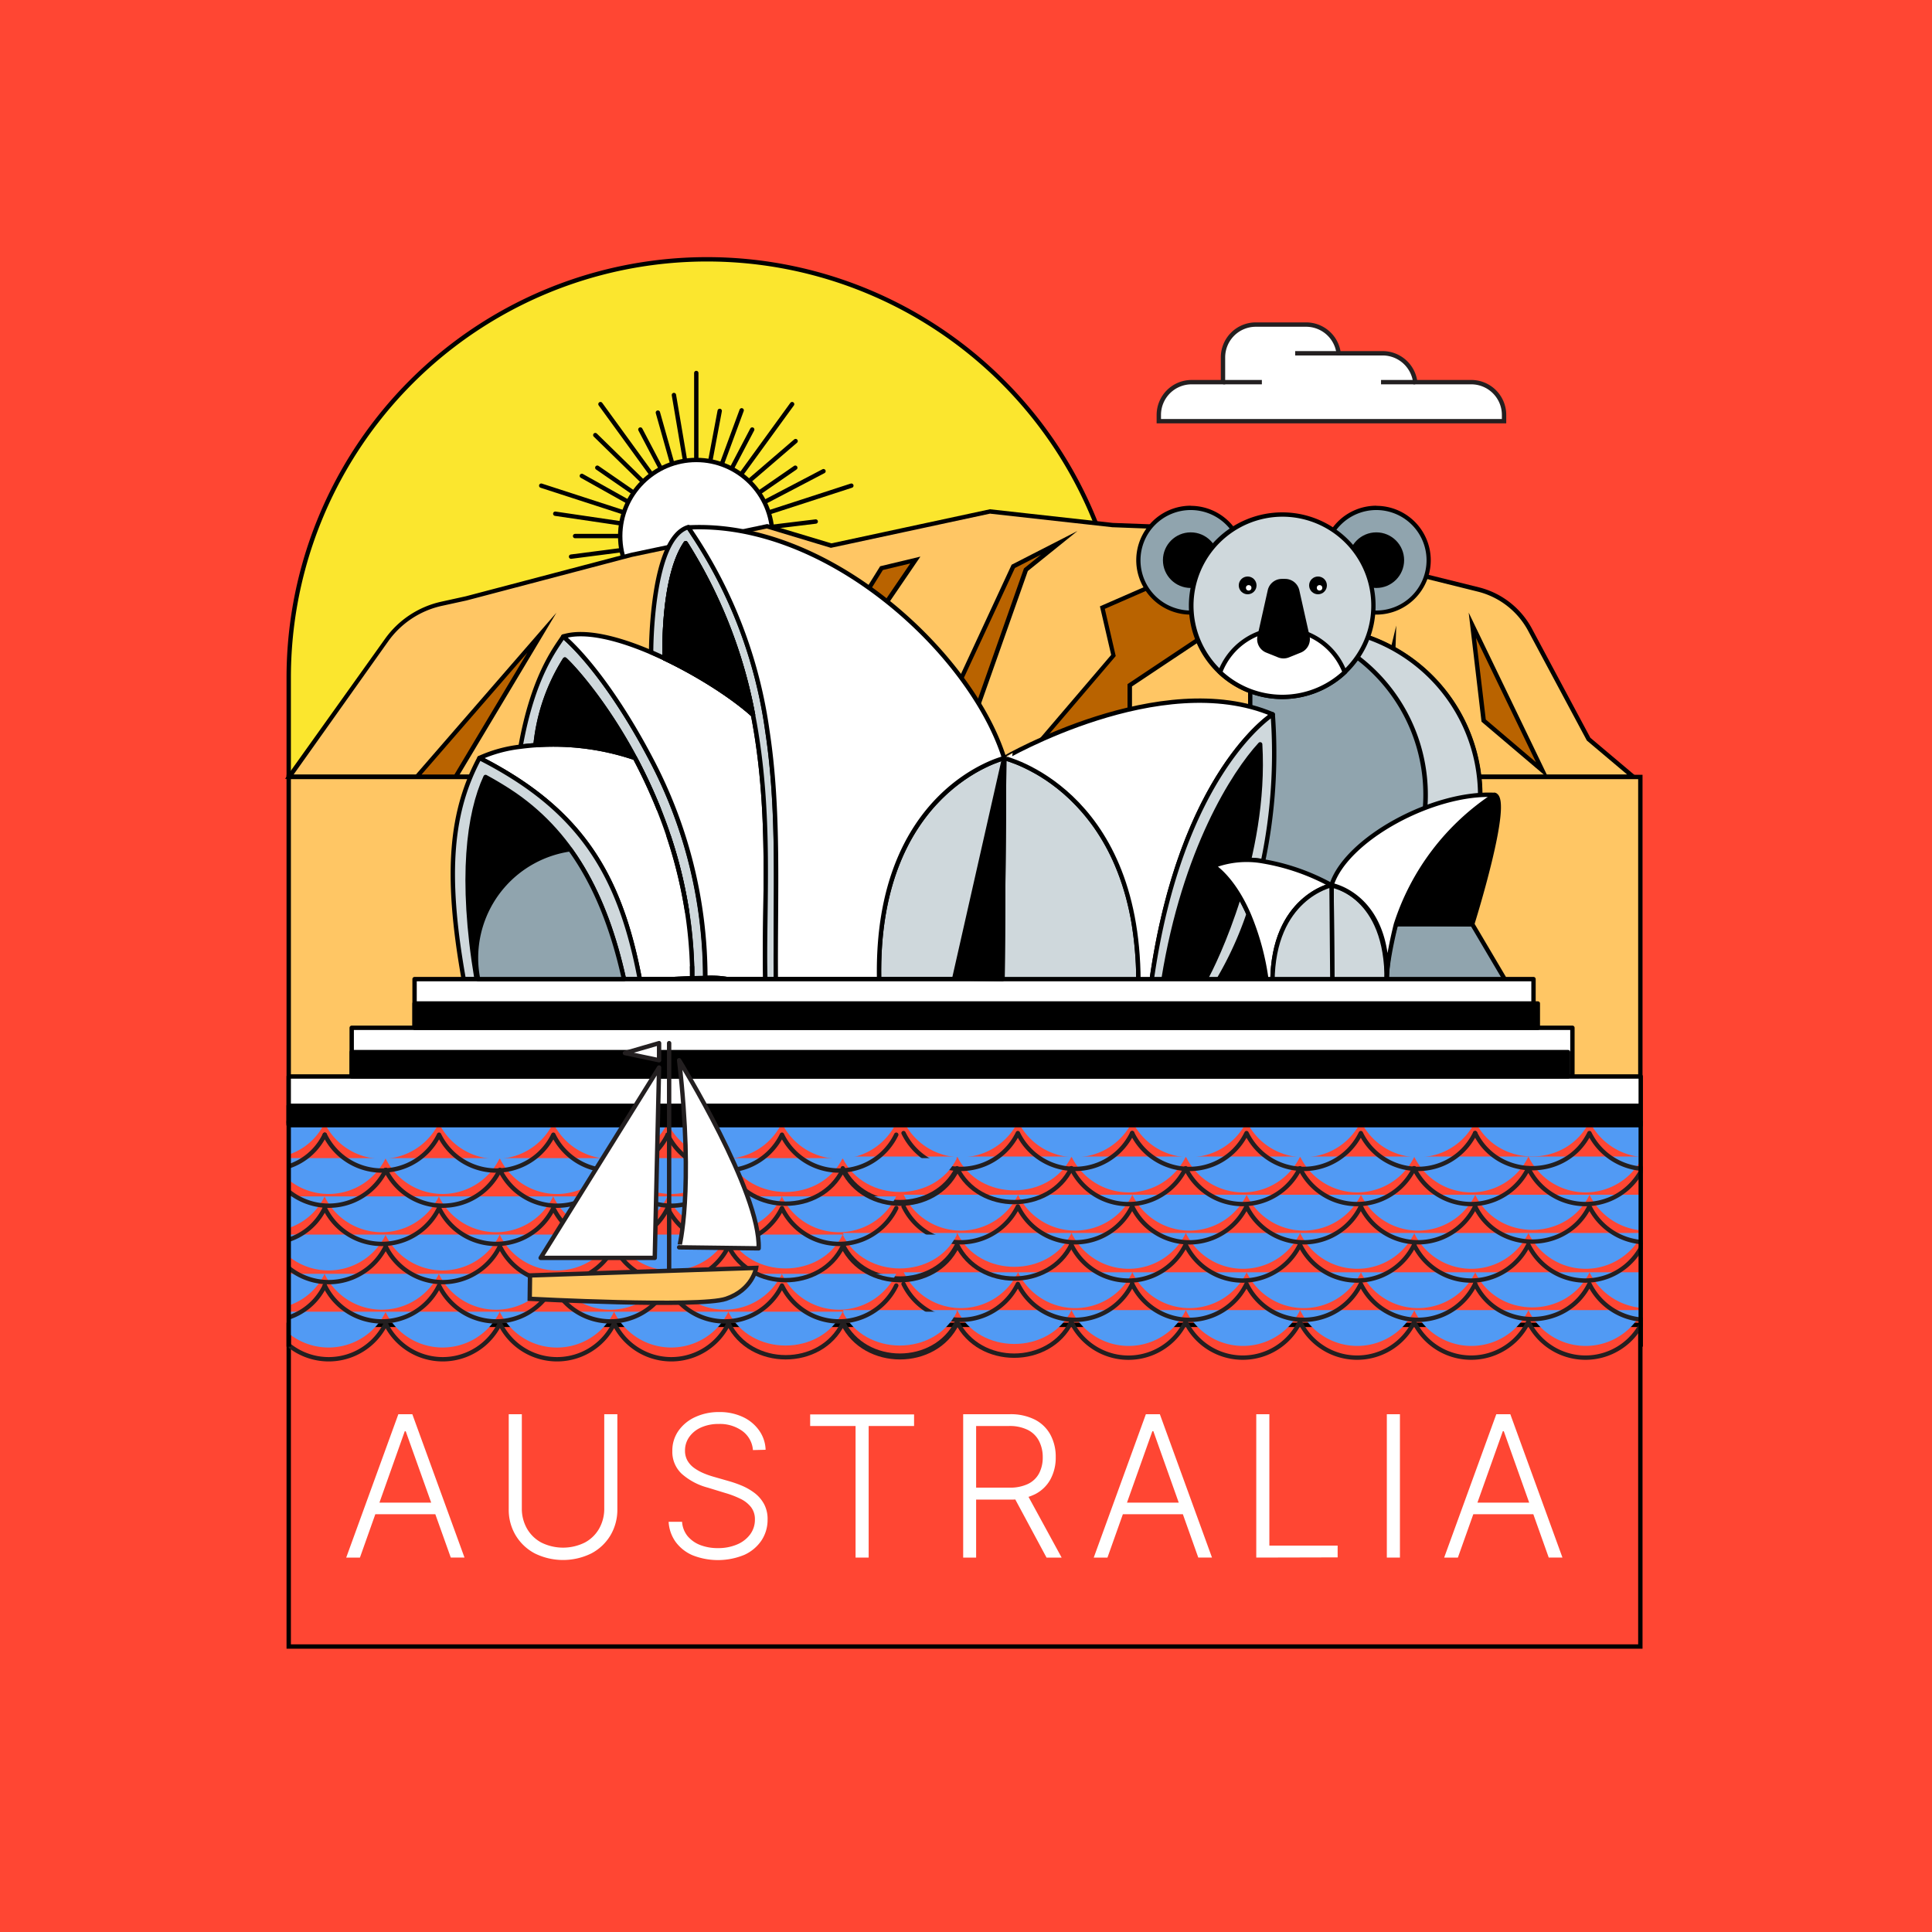<svg id="Layer_1" data-name="Layer 1" xmlns="http://www.w3.org/2000/svg" xmlns:xlink="http://www.w3.org/1999/xlink" viewBox="0 0 500 500"><defs><style>.cls-1,.cls-13,.cls-4,.cls-6{fill:none;}.cls-2{fill:#ff4633;}.cls-14,.cls-19,.cls-23,.cls-3,.cls-7{fill:#fff;}.cls-16,.cls-18,.cls-19,.cls-20,.cls-21,.cls-4,.cls-5,.cls-6,.cls-7,.cls-8{stroke:#000;}.cls-13,.cls-14,.cls-16,.cls-18,.cls-19,.cls-20,.cls-21,.cls-22,.cls-23,.cls-24,.cls-4,.cls-5,.cls-6,.cls-7,.cls-8{stroke-width:1.13px;}.cls-5{fill:#fbe62e;}.cls-14,.cls-16,.cls-22,.cls-24,.cls-5,.cls-6,.cls-7,.cls-8{stroke-miterlimit:10;}.cls-13,.cls-22,.cls-23,.cls-24,.cls-6{stroke-linecap:round;}.cls-24,.cls-8,.cls-9{fill:#ffc664;}.cls-10{fill:#b96300;}.cls-11{clip-path:url(#clip-path);}.cls-12{fill:#519af4;}.cls-13,.cls-14,.cls-22,.cls-23,.cls-24{stroke:#231f20;}.cls-13,.cls-18,.cls-19,.cls-20,.cls-21,.cls-23{stroke-linejoin:round;}.cls-15,.cls-21{fill:#90a4ae;}.cls-17,.cls-18{fill:#cfd8dc;}.cls-22{fill:#ff928e;}</style><clipPath id="clip-path"><rect class="cls-1" x="74.72" y="290.62" width="350.43" height="65.3"/></clipPath></defs><rect class="cls-2" x="-5.23" y="-5.23" width="510.46" height="510.46"/><path class="cls-3" d="M93.15,403.1H89.6L103.09,366h3.62l13.5,37.09h-3.55L105,370.41h-.25Zm2.55-14.22h18.4v3H95.7Z"/><path class="cls-3" d="M156.38,366h3.39v24.55a13,13,0,0,1-1.77,6.77,12.61,12.61,0,0,1-4.94,4.69,16.56,16.56,0,0,1-14.68,0,12.68,12.68,0,0,1-4.94-4.69,12.85,12.85,0,0,1-1.78-6.76V366h3.39v24.32a10.4,10.4,0,0,0,1.32,5.26,9.42,9.42,0,0,0,3.72,3.63,12.67,12.67,0,0,0,11.26,0,9.29,9.29,0,0,0,3.72-3.63,10.4,10.4,0,0,0,1.31-5.26Z"/><path class="cls-3" d="M194.86,375.28a6.74,6.74,0,0,0-2.73-4.93,9.88,9.88,0,0,0-6.11-1.83,11,11,0,0,0-4.55.89,7.37,7.37,0,0,0-3.08,2.46,6,6,0,0,0-1.11,3.55,5.14,5.14,0,0,0,.63,2.58,6.14,6.14,0,0,0,1.71,1.89,12.87,12.87,0,0,0,2.39,1.35,22.17,22.17,0,0,0,2.66.94l3.91,1.12a30.09,30.09,0,0,1,3.55,1.25,15.25,15.25,0,0,1,3.25,1.91,9,9,0,0,1,2.37,2.81,8.24,8.24,0,0,1,.9,4,9.64,9.64,0,0,1-1.54,5.34,10.66,10.66,0,0,1-4.42,3.76,17.88,17.88,0,0,1-13.48.12,10.62,10.62,0,0,1-4.38-3.48,9.85,9.85,0,0,1-1.79-5.17h3.48a6.51,6.51,0,0,0,1.44,3.72,8.08,8.08,0,0,0,3.3,2.31,12.52,12.52,0,0,0,4.53.78,12.35,12.35,0,0,0,4.93-.93,8.08,8.08,0,0,0,3.41-2.61,6.33,6.33,0,0,0,1.24-3.9,5.07,5.07,0,0,0-1-3.16,7.67,7.67,0,0,0-2.72-2.15,24.19,24.19,0,0,0-4-1.53L183.18,385a16.48,16.48,0,0,1-6.77-3.6,7.76,7.76,0,0,1-2.41-5.87,8.88,8.88,0,0,1,1.6-5.26,10.69,10.69,0,0,1,4.35-3.55,14.44,14.44,0,0,1,6.16-1.28,14.05,14.05,0,0,1,6.13,1.27,10.6,10.6,0,0,1,4.22,3.49,9.08,9.08,0,0,1,1.68,5Z"/><path class="cls-3" d="M209.67,369.05v-3h26.89v3H224.81V403.1h-3.39V369.05Z"/><path class="cls-3" d="M249.27,403.1V366h12a13.83,13.83,0,0,1,6.6,1.42,9.48,9.48,0,0,1,4,3.93,11.94,11.94,0,0,1,1.35,5.75,11.76,11.76,0,0,1-1.35,5.72,9.35,9.35,0,0,1-4,3.88,13.92,13.92,0,0,1-6.55,1.39H251.1V385h10.1a10.77,10.77,0,0,0,4.83-.95,6.38,6.38,0,0,0,2.88-2.74,8.8,8.8,0,0,0,.95-4.2,9,9,0,0,0-1-4.25,6.55,6.55,0,0,0-2.89-2.81,10.43,10.43,0,0,0-4.86-1h-8.49V403.1Zm16.35-16.74,9.13,16.74h-3.91l-9-16.74Z"/><path class="cls-3" d="M286.61,403.1h-3.55L296.55,366h3.62l13.49,37.09h-3.55l-11.62-32.69h-.26Zm2.55-14.22h18.4v3h-18.4Z"/><path class="cls-3" d="M325.12,403.1V366h3.39v34h17.67v3.05Z"/><path class="cls-3" d="M362.3,366V403.1h-3.39V366Z"/><path class="cls-3" d="M377.3,403.1h-3.55L387.24,366h3.63l13.49,37.09h-3.55l-11.63-32.69h-.25Zm2.56-14.22h18.4v3h-18.4Z"/><rect class="cls-4" x="74.72" y="342.87" width="349.8" height="83.25"/><path class="cls-5" d="M183,67.11h0A108.27,108.27,0,0,1,291.25,175.38v25.73a0,0,0,0,1,0,0H74.72a0,0,0,0,1,0,0V175.38A108.27,108.27,0,0,1,183,67.11Z"/><line class="cls-6" x1="180.2" y1="96.53" x2="180.2" y2="121.5"/><line class="cls-6" x1="155.4" y1="104.59" x2="170.08" y2="124.79"/><line class="cls-6" x1="140.07" y1="125.69" x2="163.82" y2="133.4"/><line class="cls-6" x1="140.07" y1="151.77" x2="163.82" y2="144.05"/><line class="cls-6" x1="155.4" y1="172.86" x2="170.08" y2="152.66"/><line class="cls-6" x1="180.2" y1="180.92" x2="180.2" y2="155.95"/><line class="cls-6" x1="205" y1="172.86" x2="190.32" y2="152.66"/><line class="cls-6" x1="220.33" y1="151.77" x2="196.58" y2="144.05"/><line class="cls-6" x1="220.33" y1="125.69" x2="196.58" y2="133.4"/><line class="cls-6" x1="205" y1="104.59" x2="190.32" y2="124.79"/><line class="cls-6" x1="165.73" y1="111.16" x2="172.2" y2="123.48"/><line class="cls-6" x1="154.58" y1="121.04" x2="166.03" y2="128.94"/><line class="cls-6" x1="148.83" y1="138.73" x2="162.74" y2="138.73"/><line class="cls-6" x1="153.98" y1="157.75" x2="165.43" y2="149.85"/><line class="cls-6" x1="158.35" y1="162.03" x2="167.57" y2="151.62"/><line class="cls-6" x1="171.08" y1="168.95" x2="174.41" y2="155.45"/><line class="cls-6" x1="189.34" y1="169.51" x2="186.01" y2="156.01"/><line class="cls-6" x1="205.44" y1="157.4" x2="193.99" y2="149.5"/><line class="cls-6" x1="208.06" y1="152.33" x2="195.63" y2="146.09"/><line class="cls-6" x1="211.11" y1="134.97" x2="197.3" y2="136.65"/><line class="cls-6" x1="205.82" y1="121.04" x2="194.37" y2="128.94"/><line class="cls-6" x1="194.67" y1="111.16" x2="188.2" y2="123.48"/><line class="cls-6" x1="174.41" y1="102.23" x2="177.68" y2="121.5"/><line class="cls-6" x1="154.06" y1="112.6" x2="168.04" y2="126.27"/><line class="cls-6" x1="143.7" y1="132.95" x2="163.04" y2="135.8"/><line class="cls-6" x1="147.27" y1="155.51" x2="164.6" y2="146.45"/><line class="cls-6" x1="163.43" y1="171.66" x2="172.12" y2="154.14"/><line class="cls-6" x1="174.41" y1="175.26" x2="177.69" y2="155.99"/><line class="cls-6" x1="185.99" y1="175.23" x2="182.72" y2="155.95"/><line class="cls-6" x1="206.33" y1="164.85" x2="192.36" y2="151.18"/><line class="cls-6" x1="216.78" y1="141.54" x2="197.27" y2="140.28"/><line class="cls-6" x1="213.12" y1="121.94" x2="195.8" y2="131.01"/><line class="cls-6" x1="170.26" y1="106.78" x2="174.41" y2="121.5"/><line class="cls-6" x1="150.58" y1="123.16" x2="163.93" y2="130.64"/><line class="cls-6" x1="147.79" y1="144.06" x2="162.96" y2="142.1"/><line class="cls-6" x1="194.38" y1="167.92" x2="188.49" y2="153.8"/><line class="cls-6" x1="186.26" y1="106.34" x2="183.43" y2="121.38"/><line class="cls-6" x1="205.9" y1="114.15" x2="194.3" y2="124.12"/><line class="cls-6" x1="191.94" y1="106.19" x2="186.64" y2="120.54"/><circle class="cls-7" cx="180.2" cy="138.73" r="19.69"/><polygon class="cls-8" points="424.52 201.08 329.75 201.08 74.72 201.08 74.72 290.62 424.52 290.62 424.52 201.08"/><path class="cls-9" d="M74.86,201,100,165.7a23.72,23.72,0,0,1,14.27-9.42l6.32-1.39,42.84-11.28,35-7.39,16.61,5,41.2-8.86,31.7,3.52,32.4,1.24,62.24,15.45A21,21,0,0,1,396,163l15.14,28.28L422.65,201Z"/><path d="M256.28,132.94l31.62,3.51H288l32.3,1.23,62.19,15.44a20.37,20.37,0,0,1,13,10.15l15.08,28.18.1.19.16.14,10.26,8.65H76L100.45,166a23.18,23.18,0,0,1,13.93-9.21l6.36-1.39,42.8-11.27,34.89-7.36,16.33,4.93.28.08.28-.06,41-8.81m0-1.14-41.15,8.85-16.6-5-35.2,7.43-42.82,11.27-6.32,1.39a24.33,24.33,0,0,0-14.61,9.65L73.77,201.56H424.19l-12.61-10.63L396.5,162.75A21.47,21.47,0,0,0,382.74,152l-62.3-15.47L288,135.33l-31.79-3.53Z"/><polygon class="cls-10" points="160.6 201 181.17 154.19 181.17 163.08 199.42 147.99 177.39 175.44 178.94 182.67 194.84 162.53 184.55 182.79 185.52 183.36 208.53 149.02 193.19 186.28 194.61 200.94 228.14 147.03 236.87 144.93 198.65 201 160.6 201"/><path d="M235.58,145.82l-37.23,54.62h-2.77l.38-.62,32.53-52.3,7.09-1.7m-40.05,6.11-18.41,22.94-.34.42.12.52,1.24,5.81.5,2.34,1.48-1.88,11.66-14.76-7.73,15.22,1.93,1.13L205.87,154l-13.15,31.95-.11.26,0,.27,1.25,12.87.1,1.1H161.46l19.14-43.57v7.41l1.85-1.53,13.08-10.82m42.62-7.88-10.37,2.49L195,199.23l-1.25-12.86,17.43-42.32-26.14,39,12.86-25.31-18.67,23.65L178,175.58l25.3-31.53-21.57,17.84V151.51l-22,50.05H199l39.2-57.51Z"/><polygon class="cls-10" points="236.96 201 262.23 146.53 274.21 140.4 265.48 147.44 246.61 201 236.96 201"/><path d="M269.61,143.39l-4.36,3.51-.25.21-.11.3-18.68,53h-8.37L262.66,147l6.95-3.56m9.2-6-17,8.71-25.72,55.44H247L266,147.78l12.86-10.37Z"/><polygon class="cls-10" points="261.36 201 288.14 169.63 285.28 157.24 312.6 145.31 305.9 155.73 313.21 163.45 292.36 177.35 292.36 201 261.36 201"/><path d="M311.12,146.56l-5.45,8.49-.48.75.61.64,6.55,6.91L292.3,176.72l-.5.33v23.39H262.58l25.8-30.22.37-.44-.13-.55-2.69-11.66,25.19-11m3-2.51-29.46,12.86,2.91,12.57-27.39,32.08h32.78V177.65l21.16-14.1-7.47-7.89,7.47-11.61Z"/><polygon class="cls-10" points="350 200.51 335.36 156.19 330.95 148.01 338.24 156.2 343.58 147.17 341.29 158.64 346.82 170.77 354.17 156.62 348.87 174.4 354.87 191.33 360.63 167.39 359.52 200.51 350 200.51"/><path d="M342.38,150.3l-1.61,8-.07.35.15.33,5,10.92,1,2.1,1.07-2.05,4.08-7.86-3.55,11.92-.11.35.12.35,5.3,15,1.27,3.58.89-3.69,4-16.72-.9,27h-8.57L335.89,156l0-.09-.05-.09L333.74,152l3.56,4,1,1.15.78-1.33,3.27-5.52m2.4-6.25-6.64,11.2-9.95-11.2,6.63,12.32,14.77,44.71h10.48l1.31-39.19-6.62,27.47-5.29-15,6.93-23.28-9.54,18.38-5-10.91,2.9-14.52Z"/><polygon class="cls-10" points="383.9 186.49 381 161.83 399.13 199.42 383.9 186.49"/><path d="M382,165.1l15.52,32.17-13-11.06L382,165.1m-1.9-6.53,3.32,28.21,17.42,14.78-20.74-43Z"/><polygon class="cls-10" points="107.87 201 140.22 163.75 117.93 201 107.87 201"/><path d="M136.46,168.93l-18.85,31.51H109.1l27.36-31.51M144,158.57l-37.34,43h11.62l25.72-43Z"/><g class="cls-11"><path class="cls-12" d="M277.31,319.09c-5.71,11.67-23.88,11.7-29.58,0-5.71,11.67-23.89,11.7-29.58,0"/><path class="cls-12" d="M366.05,319.09a16.43,16.43,0,0,1-29.58,0,16.43,16.43,0,0,1-29.58,0,16.43,16.43,0,0,1-29.58,0"/><path class="cls-12" d="M425.14,319.09a16.43,16.43,0,0,1-29.58,0,16.43,16.43,0,0,1-29.58,0"/><path class="cls-12" d="M277.31,339.05c-5.71,11.67-23.88,11.7-29.58,0-5.71,11.67-23.89,11.7-29.58,0"/><path class="cls-12" d="M366.05,339.05a16.43,16.43,0,0,1-29.58,0,16.43,16.43,0,0,1-29.58,0,16.43,16.43,0,0,1-29.58,0"/><path class="cls-12" d="M425.14,339.05a16.43,16.43,0,0,1-29.58,0,16.43,16.43,0,0,1-29.58,0"/><path class="cls-12" d="M277.31,299.31c-5.71,11.66-23.88,11.69-29.58,0-5.71,11.66-23.89,11.69-29.58,0"/><path class="cls-12" d="M366.05,299.31a16.43,16.43,0,0,1-29.58,0,16.43,16.43,0,0,1-29.58,0,16.43,16.43,0,0,1-29.58,0"/><path class="cls-12" d="M425.14,299.31a16.43,16.43,0,0,1-29.58,0,16.43,16.43,0,0,1-29.58,0"/><path class="cls-12" d="M381.79,309.2c5.9,12.13,23.67,12.11,29.58,0a16.61,16.61,0,0,0,13.77,9.25V309.2"/><path class="cls-12" d="M381.79,309.2a16.43,16.43,0,0,1-29.58,0,16.43,16.43,0,0,1-29.58,0,16.43,16.43,0,0,1-29.58,0"/><path class="cls-12" d="M293.05,309.2a16.43,16.43,0,0,1-29.58,0,16.43,16.43,0,0,1-29.58,0"/><path class="cls-12" d="M381.79,290.21c5.9,12.13,23.67,12.1,29.58,0a16.63,16.63,0,0,0,13.77,9.25v-9.25"/><path class="cls-12" d="M381.79,290.21a16.43,16.43,0,0,1-29.58,0,16.43,16.43,0,0,1-29.58,0,16.43,16.43,0,0,1-29.58,0"/><path class="cls-12" d="M293.05,290.21a16.43,16.43,0,0,1-29.58,0,16.43,16.43,0,0,1-29.58,0"/><path class="cls-12" d="M381.79,329.26c5.9,12.13,23.67,12.1,29.58,0a16.6,16.6,0,0,0,13.77,9.24v-9.24"/><path class="cls-12" d="M381.79,329.26a16.43,16.43,0,0,1-29.58,0,16.43,16.43,0,0,1-29.58,0,16.43,16.43,0,0,1-29.58,0"/><path class="cls-12" d="M293.05,329.26a16.43,16.43,0,0,1-29.58,0,16.43,16.43,0,0,1-29.58,0"/><path class="cls-13" d="M277.27,322.13c-5.71,11.66-23.88,11.7-29.58,0-5.71,11.66-23.88,11.7-29.58,0"/><path class="cls-13" d="M366,322.13a16.43,16.43,0,0,1-29.58,0,16.43,16.43,0,0,1-29.58,0,16.43,16.43,0,0,1-29.59,0"/><path class="cls-13" d="M425.11,322.13a16.43,16.43,0,0,1-29.58,0,16.43,16.43,0,0,1-29.58,0"/><path class="cls-13" d="M277.27,342.08c-5.71,11.67-23.88,11.7-29.58,0-5.71,11.67-23.88,11.7-29.58,0"/><path class="cls-13" d="M366,342.08a16.43,16.43,0,0,1-29.58,0,16.43,16.43,0,0,1-29.58,0,16.43,16.43,0,0,1-29.59,0"/><path class="cls-13" d="M425.11,342.08a16.43,16.43,0,0,1-29.58,0,16.43,16.43,0,0,1-29.58,0"/><path class="cls-13" d="M277.27,302.34c-5.71,11.67-23.88,11.7-29.58,0-5.71,11.67-23.88,11.7-29.58,0"/><path class="cls-13" d="M366,302.34a16.43,16.43,0,0,1-29.58,0,16.43,16.43,0,0,1-29.58,0,16.43,16.43,0,0,1-29.59,0"/><path class="cls-13" d="M425.11,302.34a16.43,16.43,0,0,1-29.58,0,16.43,16.43,0,0,1-29.58,0"/><path class="cls-13" d="M425.11,321.48a16.58,16.58,0,0,1-13.77-9.25c-5.91,12.11-23.68,12.14-29.58,0"/><path class="cls-13" d="M381.76,312.23a16.43,16.43,0,0,1-29.58,0,16.43,16.43,0,0,1-29.58,0,16.43,16.43,0,0,1-29.59,0"/><path class="cls-13" d="M293,312.23a16.43,16.43,0,0,1-29.58,0,16.43,16.43,0,0,1-29.58,0"/><path class="cls-13" d="M381.76,293.24c5.9,12.13,23.67,12.11,29.58,0a16.58,16.58,0,0,0,13.77,9.25"/><path class="cls-13" d="M381.76,293.24a16.43,16.43,0,0,1-29.58,0,16.43,16.43,0,0,1-29.58,0,16.43,16.43,0,0,1-29.59,0"/><path class="cls-13" d="M293,293.24a16.43,16.43,0,0,1-29.58,0,16.43,16.43,0,0,1-29.58,0"/><path class="cls-13" d="M425.11,341.54a16.58,16.58,0,0,1-13.77-9.25c-5.91,12.11-23.68,12.13-29.58,0"/><path class="cls-13" d="M381.76,332.29a16.43,16.43,0,0,1-29.58,0,16.43,16.43,0,0,1-29.58,0,16.43,16.43,0,0,1-29.59,0"/><path class="cls-13" d="M293,332.29a16.43,16.43,0,0,1-29.58,0,16.43,16.43,0,0,1-29.58,0"/><path class="cls-12" d="M188.5,319.51c5.71,11.67,23.88,11.7,29.58,0,5.71,11.67,23.88,11.7,29.58,0"/><path class="cls-12" d="M99.75,319.51a16.43,16.43,0,0,0,29.58,0,16.43,16.43,0,0,0,29.59,0,16.43,16.43,0,0,0,29.58,0"/><path class="cls-12" d="M40.66,319.51a16.43,16.43,0,0,0,29.58,0,16.43,16.43,0,0,0,29.58,0"/><path class="cls-12" d="M188.5,339.46c5.71,11.67,23.88,11.7,29.58,0,5.71,11.67,23.88,11.7,29.58,0"/><path class="cls-12" d="M99.75,339.46a16.43,16.43,0,0,0,29.58,0,16.43,16.43,0,0,0,29.59,0,16.43,16.43,0,0,0,29.58,0"/><path class="cls-12" d="M40.66,339.46a16.43,16.43,0,0,0,29.58,0,16.43,16.43,0,0,0,29.58,0"/><path class="cls-12" d="M188.5,299.72c5.71,11.67,23.88,11.7,29.58,0,5.71,11.67,23.88,11.7,29.58,0"/><path class="cls-12" d="M99.75,299.72a16.43,16.43,0,0,0,29.58,0,16.43,16.43,0,0,0,29.59,0,16.43,16.43,0,0,0,29.58,0"/><path class="cls-12" d="M40.66,299.72a16.43,16.43,0,0,0,29.58,0,16.43,16.43,0,0,0,29.58,0"/><path class="cls-12" d="M84,309.62c-5.9,12.13-23.67,12.1-29.58,0a16.59,16.59,0,0,1-13.77,9.24v-9.24"/><path class="cls-12" d="M84,309.62a16.43,16.43,0,0,0,29.58,0,16.44,16.44,0,0,0,29.59,0,16.43,16.43,0,0,0,29.58,0"/><path class="cls-12" d="M172.76,309.62a16.43,16.43,0,0,0,29.58,0,16.43,16.43,0,0,0,29.58,0"/><path class="cls-12" d="M84,290.62c-5.9,12.14-23.67,12.11-29.58,0a16.58,16.58,0,0,1-13.77,9.25v-9.25"/><path class="cls-12" d="M84,290.62a16.43,16.43,0,0,0,29.58,0,16.43,16.43,0,0,0,29.59,0,16.43,16.43,0,0,0,29.58,0"/><path class="cls-12" d="M172.76,290.62a16.43,16.43,0,0,0,29.58,0,16.43,16.43,0,0,0,29.58,0"/><path class="cls-12" d="M84,329.67c-5.9,12.14-23.67,12.11-29.58,0a16.58,16.58,0,0,1-13.77,9.25v-9.25"/><path class="cls-12" d="M84,329.67a16.43,16.43,0,0,0,29.58,0,16.43,16.43,0,0,0,29.59,0,16.43,16.43,0,0,0,29.58,0"/><path class="cls-12" d="M172.76,329.67a16.43,16.43,0,0,0,29.58,0,16.43,16.43,0,0,0,29.58,0"/><path class="cls-13" d="M188.53,322.54c5.71,11.67,23.89,11.7,29.58,0,5.71,11.67,23.89,11.7,29.58,0"/><path class="cls-13" d="M99.79,322.54a16.43,16.43,0,0,0,29.58,0,16.43,16.43,0,0,0,29.58,0,16.43,16.43,0,0,0,29.58,0"/><path class="cls-13" d="M40.7,322.54a16.43,16.43,0,0,0,29.58,0,16.43,16.43,0,0,0,29.58,0"/><path class="cls-13" d="M188.53,342.5c5.71,11.66,23.89,11.7,29.58,0,5.71,11.66,23.89,11.7,29.58,0"/><path class="cls-13" d="M99.79,342.5a16.43,16.43,0,0,0,29.58,0,16.43,16.43,0,0,0,29.58,0,16.43,16.43,0,0,0,29.58,0"/><path class="cls-13" d="M40.7,342.5a16.43,16.43,0,0,0,29.58,0,16.43,16.43,0,0,0,29.58,0"/><path class="cls-13" d="M188.53,302.76c5.71,11.66,23.89,11.69,29.58,0,5.71,11.66,23.89,11.69,29.58,0"/><path class="cls-13" d="M99.79,302.76a16.43,16.43,0,0,0,29.58,0,16.43,16.43,0,0,0,29.58,0,16.43,16.43,0,0,0,29.58,0"/><path class="cls-13" d="M40.7,302.76a16.43,16.43,0,0,0,29.58,0,16.43,16.43,0,0,0,29.58,0"/><path class="cls-13" d="M40.7,321.9a16.61,16.61,0,0,0,13.77-9.25c5.91,12.11,23.68,12.13,29.58,0"/><path class="cls-13" d="M84.05,312.65a16.43,16.43,0,0,0,29.58,0,16.43,16.43,0,0,0,29.58,0,16.43,16.43,0,0,0,29.58,0"/><path class="cls-13" d="M172.79,312.65a16.43,16.43,0,0,0,29.58,0,16.43,16.43,0,0,0,29.58,0"/><path class="cls-13" d="M84.05,293.66c-5.9,12.13-23.67,12.1-29.58,0A16.6,16.6,0,0,1,40.7,302.9"/><path class="cls-13" d="M84.05,293.66a16.43,16.43,0,0,0,29.58,0,16.43,16.43,0,0,0,29.58,0,16.43,16.43,0,0,0,29.58,0"/><path class="cls-13" d="M172.79,293.66a16.43,16.43,0,0,0,29.58,0,16.43,16.43,0,0,0,29.58,0"/><path class="cls-13" d="M40.7,342a16.61,16.61,0,0,0,13.77-9.25c5.91,12.11,23.68,12.14,29.58,0"/><path class="cls-13" d="M84.05,332.7a16.43,16.43,0,0,0,29.58,0,16.43,16.43,0,0,0,29.58,0,16.43,16.43,0,0,0,29.58,0"/><path class="cls-13" d="M172.79,332.7a16.43,16.43,0,0,0,29.58,0,16.43,16.43,0,0,0,29.58,0"/></g><polyline class="cls-4" points="74.72 348.51 74.72 290.62 424.62 290.62 424.62 348.51"/><path class="cls-14" d="M380.79,98.9H366.26a8.5,8.5,0,0,0-8.43-7.47H346.44A8.49,8.49,0,0,0,338,84H325a8.49,8.49,0,0,0-8.49,8.49V98.9h-8.12a8.49,8.49,0,0,0-8.49,8.49V109h89.35v-1.63A8.49,8.49,0,0,0,380.79,98.9Z"/><line class="cls-14" x1="366.26" y1="98.9" x2="357.41" y2="98.9"/><line class="cls-14" x1="346.44" y1="91.43" x2="335.19" y2="91.43"/><line class="cls-14" x1="316.54" y1="98.9" x2="326.57" y2="98.9"/><path class="cls-15" d="M339.57,249.44a43.19,43.19,0,0,1-16-3.06V165.5a43.5,43.5,0,1,1,16,83.94Z"/><path d="M339.57,163a42.93,42.93,0,1,1-15.45,83V165.89A42.68,42.68,0,0,1,339.57,163m0-1.12A43.91,43.91,0,0,0,323,165.12v81.64a44.05,44.05,0,1,0,16.57-84.87Z"/><rect class="cls-16" x="311.97" y="234.29" width="17.77" height="19.1"/><path class="cls-17" d="M339.57,249.44a41.43,41.43,0,0,1-5.1-.31,44.63,44.63,0,0,0,1.46-86.53c1.22-.1,2.44-.15,3.64-.15a43.5,43.5,0,1,1,0,87Z"/><path d="M339.57,163a42.93,42.93,0,1,1,0,85.86c-.62,0-1.24,0-1.87,0A45.19,45.19,0,0,0,339.16,163h.41m0-1.12a44.79,44.79,0,0,0-6.89.54,44.06,44.06,0,0,1-1.48,86.77,44.06,44.06,0,1,0,8.37-87.31Z"/><circle class="cls-15" cx="308.16" cy="144.97" r="13.52"/><path d="M308.16,132a13,13,0,1,1-13,13,13,13,0,0,1,13-13m0-1.12A14.09,14.09,0,1,0,322.24,145a14.09,14.09,0,0,0-14.08-14.09Z"/><circle class="cls-15" cx="356.19" cy="144.97" r="13.52"/><path d="M356.19,132a13,13,0,1,1-13,13,13,13,0,0,1,13-13m0-1.12A14.09,14.09,0,1,0,370.28,145a14.09,14.09,0,0,0-14.09-14.09Z"/><circle class="cls-16" cx="308.16" cy="144.97" r="6.63"/><circle class="cls-16" cx="356.19" cy="144.97" r="6.63"/><circle class="cls-17" cx="331.88" cy="156.76" r="23.6"/><path d="M331.88,133.72a23,23,0,1,1-23,23,23.07,23.07,0,0,1,23-23m0-1.12A24.16,24.16,0,1,0,356,156.76a24.15,24.15,0,0,0-24.16-24.16Z"/><path class="cls-3" d="M331.88,180.36A23.47,23.47,0,0,1,315.75,174,17.23,17.23,0,0,1,348,174,23.47,23.47,0,0,1,331.88,180.36Z"/><path d="M331.88,163.37a16.71,16.71,0,0,1,15.46,10.46,23,23,0,0,1-30.92,0,16.71,16.71,0,0,1,15.46-10.46m0-1.12a17.8,17.8,0,0,0-16.78,11.89,24.15,24.15,0,0,0,33.56,0,17.8,17.8,0,0,0-16.78-11.89Z"/><path d="M332.17,169.82a3.23,3.23,0,0,1-1.19-.23l-3.08-1.24a3.2,3.2,0,0,1-1.92-3.66l2.66-11.84a3.16,3.16,0,0,1,3.11-2.49h.84a3.17,3.17,0,0,1,3.12,2.49l2.65,11.84a3.18,3.18,0,0,1-1.92,3.66l-3.07,1.24A3.28,3.28,0,0,1,332.17,169.82Z"/><path d="M332.59,150.92a2.62,2.62,0,0,1,2.57,2.06l2.65,11.83a2.62,2.62,0,0,1-1.58,3l-3.07,1.25a2.81,2.81,0,0,1-1,.19,2.71,2.71,0,0,1-1-.19l-3.08-1.25a2.63,2.63,0,0,1-1.58-3L329.18,153a2.63,2.63,0,0,1,2.57-2.06h.84m0-1.12h-.84a3.74,3.74,0,0,0-3.66,2.93l-2.65,11.84a3.75,3.75,0,0,0,2.25,4.3l3.08,1.24a3.79,3.79,0,0,0,2.81,0l3.07-1.24a3.75,3.75,0,0,0,2.26-4.3l-2.65-11.84a3.76,3.76,0,0,0-3.67-2.93Z"/><circle cx="322.89" cy="151.5" r="2.3"/><circle cx="341.1" cy="151.5" r="2.3"/><circle class="cls-3" cx="323.16" cy="152.13" r="0.71"/><circle class="cls-3" cx="341.5" cy="152.13" r="0.71"/><path class="cls-18" d="M168.33,196.17c-8.43-16-17-26.69-22.56-31.44-2,3.1-7.81,10.22-11.06,28.52,1.31-.17,2.6-.3,3.88-.4a50.79,50.79,0,0,1,7.6-22.17c2.35,2.13,10.51,11.23,18.14,25.49l.12.22a142.74,142.74,0,0,1,6.09,13.14c.66,1.67,1.31,3.39,1.93,5.15.19.57.39,1.13.58,1.71.25.75.5,1.52.74,2.29a120.54,120.54,0,0,1,4,17.22l.24,1.65c.15,1.08.29,2.17.41,3.27.22,2,.4,4.1.52,6.19.05,1,.1,2,.13,3.05s0,2.06,0,3.1h0c1.1,0,2.27-.06,3.39-.07A121.14,121.14,0,0,0,168.33,196.17Z"/><path class="cls-19" d="M179.15,253.16c-2.79.1-5.12.23-5.12.23h-8.45c-4.39-23-12.37-39.12-32.05-51.82a105.28,105.28,0,0,0-9.46-5.4,35.54,35.54,0,0,1,10.64-2.92c1.31-.17,2.6-.3,3.88-.4a65.45,65.45,0,0,1,25.74,3.32l.12.22a142.74,142.74,0,0,1,6.09,13.14c.66,1.67,1.31,3.39,1.93,5.15.19.57.39,1.13.58,1.71a121.56,121.56,0,0,1,4.76,19.51l.24,1.65c.15,1.08.29,2.17.41,3.27.22,2,.4,4.1.52,6.19.05,1,.1,2,.13,3.05S179.15,252.12,179.15,253.16Z"/><path class="cls-19" d="M177.81,235.9a121.56,121.56,0,0,0-4.76-19.51A116.5,116.5,0,0,1,177.81,235.9Z"/><path class="cls-19" d="M179.15,253.16v.23H174S176.36,253.26,179.15,253.16Z"/><path class="cls-20" d="M164.33,196.17a65.45,65.45,0,0,0-25.74-3.32,50.79,50.79,0,0,1,7.6-22.17C148.54,172.81,156.7,181.91,164.33,196.17Z"/><path class="cls-19" d="M170.54,209.53a131.28,131.28,0,0,0-6.09-13.14"/><path class="cls-19" d="M179.11,250.06c0,1,0,2.06,0,3.1v.23"/><line class="cls-19" x1="168.35" y1="196.18" x2="168.34" y2="196.18"/><path class="cls-19" d="M198.07,253.39h-9.83a26.17,26.17,0,0,0-5.69-.3,121.14,121.14,0,0,0-14.22-56.92c-8.43-16-17-26.69-22.56-31.44,5.55-1.73,14.1.39,22.74,4.1q1.78.76,3.57,1.62c9,4.3,17.79,10,22.8,14.55C199.9,210.81,197.57,235.12,198.07,253.39Z"/><path class="cls-18" d="M294.63,254,120,253.39h62.56v-.3a26.17,26.17,0,0,1,5.69.3h71.2l.44-57.22.07,0h0c.23.06.84.22,1.73.54l.28.1c.46.16,1,.37,1.58.62q.53.21,1.11.48.88.39,1.86.9l.84.45c.31.16.63.34,1,.53l.49.29c.52.3,1.06.63,1.61,1,.38.24.76.5,1.15.77a46.11,46.11,0,0,1,7,6c.38.39.76.79,1.13,1.2s.82.92,1.22,1.41c.2.23.4.46.58.7l.48.6c.33.42.66.85,1,1.3s.63.87.93,1.32q.3.44.6.9t.69,1.08a54,54,0,0,1,3.81,7.37c.2.47.4,1,.59,1.44.39,1,.77,2,1.12,3.07.19.53.36,1.06.52,1.61.09.27.17.55.25.82q.38,1.25.69,2.55l.18.73c.09.34.17.69.24,1s.18.81.26,1.22.16.72.22,1.08.13.64.18,1a6,6,0,0,1,.1.61c0,.19.07.39.1.58a.36.36,0,0,1,0,.11c.06.32.11.64.15,1a.16.16,0,0,1,0,.1c.2,1.3.36,2.64.5,4,0,.52.1,1,.14,1.57s.09,1.06.12,1.6c.07,1.08.13,2.18.16,3.3,0,.75,0,1.51,0,2.28C294.63,253.58,294.63,253.78,294.63,254Z"/><path class="cls-19" d="M329.37,184.87s-23.8,15-31.39,69.12l-3.35,0c-.14-49.69-34.74-57.79-34.74-57.79S300.45,172.59,329.37,184.87Z"/><path class="cls-19" d="M294.63,254.3V254"/><path class="cls-18" d="M314,224.12s4.93,2.92,9.12,12.46a90.93,90.93,0,0,1-8.07,17.47L298,254c7.59-54.14,31.39-69.12,31.39-69.12a136.69,136.69,0,0,1-2.51,38A24.1,24.1,0,0,0,314,224.12Z"/><path class="cls-20" d="M301.13,253.35c5.39-33.3,18.18-53.31,25-60.72,1.69,28.91-11.77,56.57-14.16,60.76Z"/><path class="cls-19" d="M315.06,254.05c0,.09-.1.16-.15.25h-17c0-.1,0-.21,0-.31Z"/><path class="cls-19" d="M358.87,254.3v-.1"/><path class="cls-19" d="M344.6,229.1s-15.19,3.17-15.29,25h-1.49a66.63,66.63,0,0,0-4.69-17.51C318.94,227,314,224.12,314,224.12a24.1,24.1,0,0,1,12.85-1.22A56,56,0,0,1,344.6,229.1Z"/><path class="cls-19" d="M329.31,254.3v-.21"/><path class="cls-19" d="M327.85,254.3a1.18,1.18,0,0,0,0-.21"/><polygon class="cls-21" points="389.95 254.3 358.88 254.19 358.54 240.25 357.57 238.84 381.04 239.21 389.95 254.3"/><polygon class="cls-19" points="389.95 254.3 358.87 254.3 358.88 254.19 389.95 254.3"/><path class="cls-18" d="M165.58,253.39H120c-5-28-3.14-43.7,4.08-57.22a105.28,105.28,0,0,1,9.46,5.4C153.21,214.27,161.19,230.36,165.58,253.39Z"/><path class="cls-20" d="M123.34,253.39c-4.37-26.25-2-43,2.32-52.31,2.09,1.14,4.07,2.32,5.92,3.51,16.23,10.48,25.07,27,29.9,48.8Z"/><path class="cls-18" d="M200.78,253.39h-2.71c-.5-18.27,1.83-42.58-3.19-68.39a126.29,126.29,0,0,0-17.43-44.44c-6.22,9.13-5.43,29.85-5.43,29.85l.06,0q-1.79-.85-3.57-1.62s-.1-29.56,9.64-32.38l.5.75c.17.25.34.5.49.75a122.28,122.28,0,0,1,19.43,51.14h0C201.75,209.93,200.62,231.07,200.78,253.39Z"/><path class="cls-19" d="M194.88,185c-5-4.52-13.75-10.25-22.8-14.55l-.06,0s-.79-20.72,5.43-29.85A126.29,126.29,0,0,1,194.88,185Z"/><path class="cls-18" d="M259.89,196.18l-.45,57.21H227.51C226.56,204.34,259.89,196.18,259.89,196.18Z"/><path class="cls-19" d="M227.51,253.39H200.78c-.16-22.32,1-43.46-2.19-64.29h0A122.28,122.28,0,0,0,179.14,138c-.15-.25-.32-.5-.49-.75l-.5-.75c36.15-1.9,73.26,32.69,81.73,59.72C259.88,196.17,226.56,204.34,227.51,253.39Z"/><path class="cls-18" d="M358.87,254.08v.12l-14.06,0-.21-25.05S359.15,231.41,358.87,254.08Z"/><path class="cls-19" d="M358.87,254.08a52.74,52.74,0,0,1,2.4-14.86"/><path class="cls-19" d="M358.87,254.2v.1H344.81v-.15"/><path class="cls-20" d="M381,239.21H361.27a63,63,0,0,1,25.55-33.49C391.11,207,381,239.21,381,239.21Z"/><line class="cls-19" x1="358.88" y1="254.2" x2="358.87" y2="254.2"/><path class="cls-18" d="M344.81,254.15l-15.5-.06c.1-21.82,15.29-25,15.29-25Z"/><line class="cls-19" x1="327.82" y1="254.09" x2="315.06" y2="254.05"/><rect class="cls-19" x="107.29" y="253.39" width="289.58" height="12.61"/><rect class="cls-19" x="91.02" y="265.99" width="315.92" height="12.61"/><rect class="cls-19" x="74.72" y="278.59" width="349.9" height="12.61"/><path class="cls-19" d="M386.82,205.72a63,63,0,0,0-25.55,33.49S359,248.08,358.91,253c.31-21.41-14.31-23.93-14.31-23.93C348.34,217.2,370.9,204.89,386.82,205.72Z"/><path class="cls-20" d="M194.88,185c-5-4.52-13.75-10.25-22.8-14.55l-.06,0s-.79-20.72,5.43-29.85A126.29,126.29,0,0,1,194.88,185Z"/><path class="cls-21" d="M123.19,247.92a28.11,28.11,0,0,0,.54,5.47h37.75c-2.93-13.21-7.33-24.44-13.93-33.59A28.42,28.42,0,0,0,123.19,247.92Z"/><rect class="cls-20" x="107.29" y="259.7" width="290.7" height="6.3"/><rect class="cls-20" x="91.02" y="272.29" width="314.8" height="6.29"/><rect class="cls-20" x="74.72" y="286.18" width="349.48" height="4.44"/><polygon class="cls-20" points="259.88 196.17 246.98 253.16 259.44 253.39 259.88 196.17"/><line class="cls-22" x1="173.17" y1="269.96" x2="173.17" y2="330.55"/><path class="cls-23" d="M175.76,274.39s21.11,34.14,20.58,48.68l-20.58-.26S179.66,308.53,175.76,274.39Z"/><polygon class="cls-23" points="169.45 325.54 139.92 325.54 170.57 276.27 169.45 325.54"/><path class="cls-24" d="M137.17,330.08l58.52-1.95s-.88,5.67-7.8,8-50.8,0-50.8,0Z"/><polygon class="cls-23" points="170.57 269.96 170.57 274.39 161.73 272.53 170.57 269.96"/></svg>